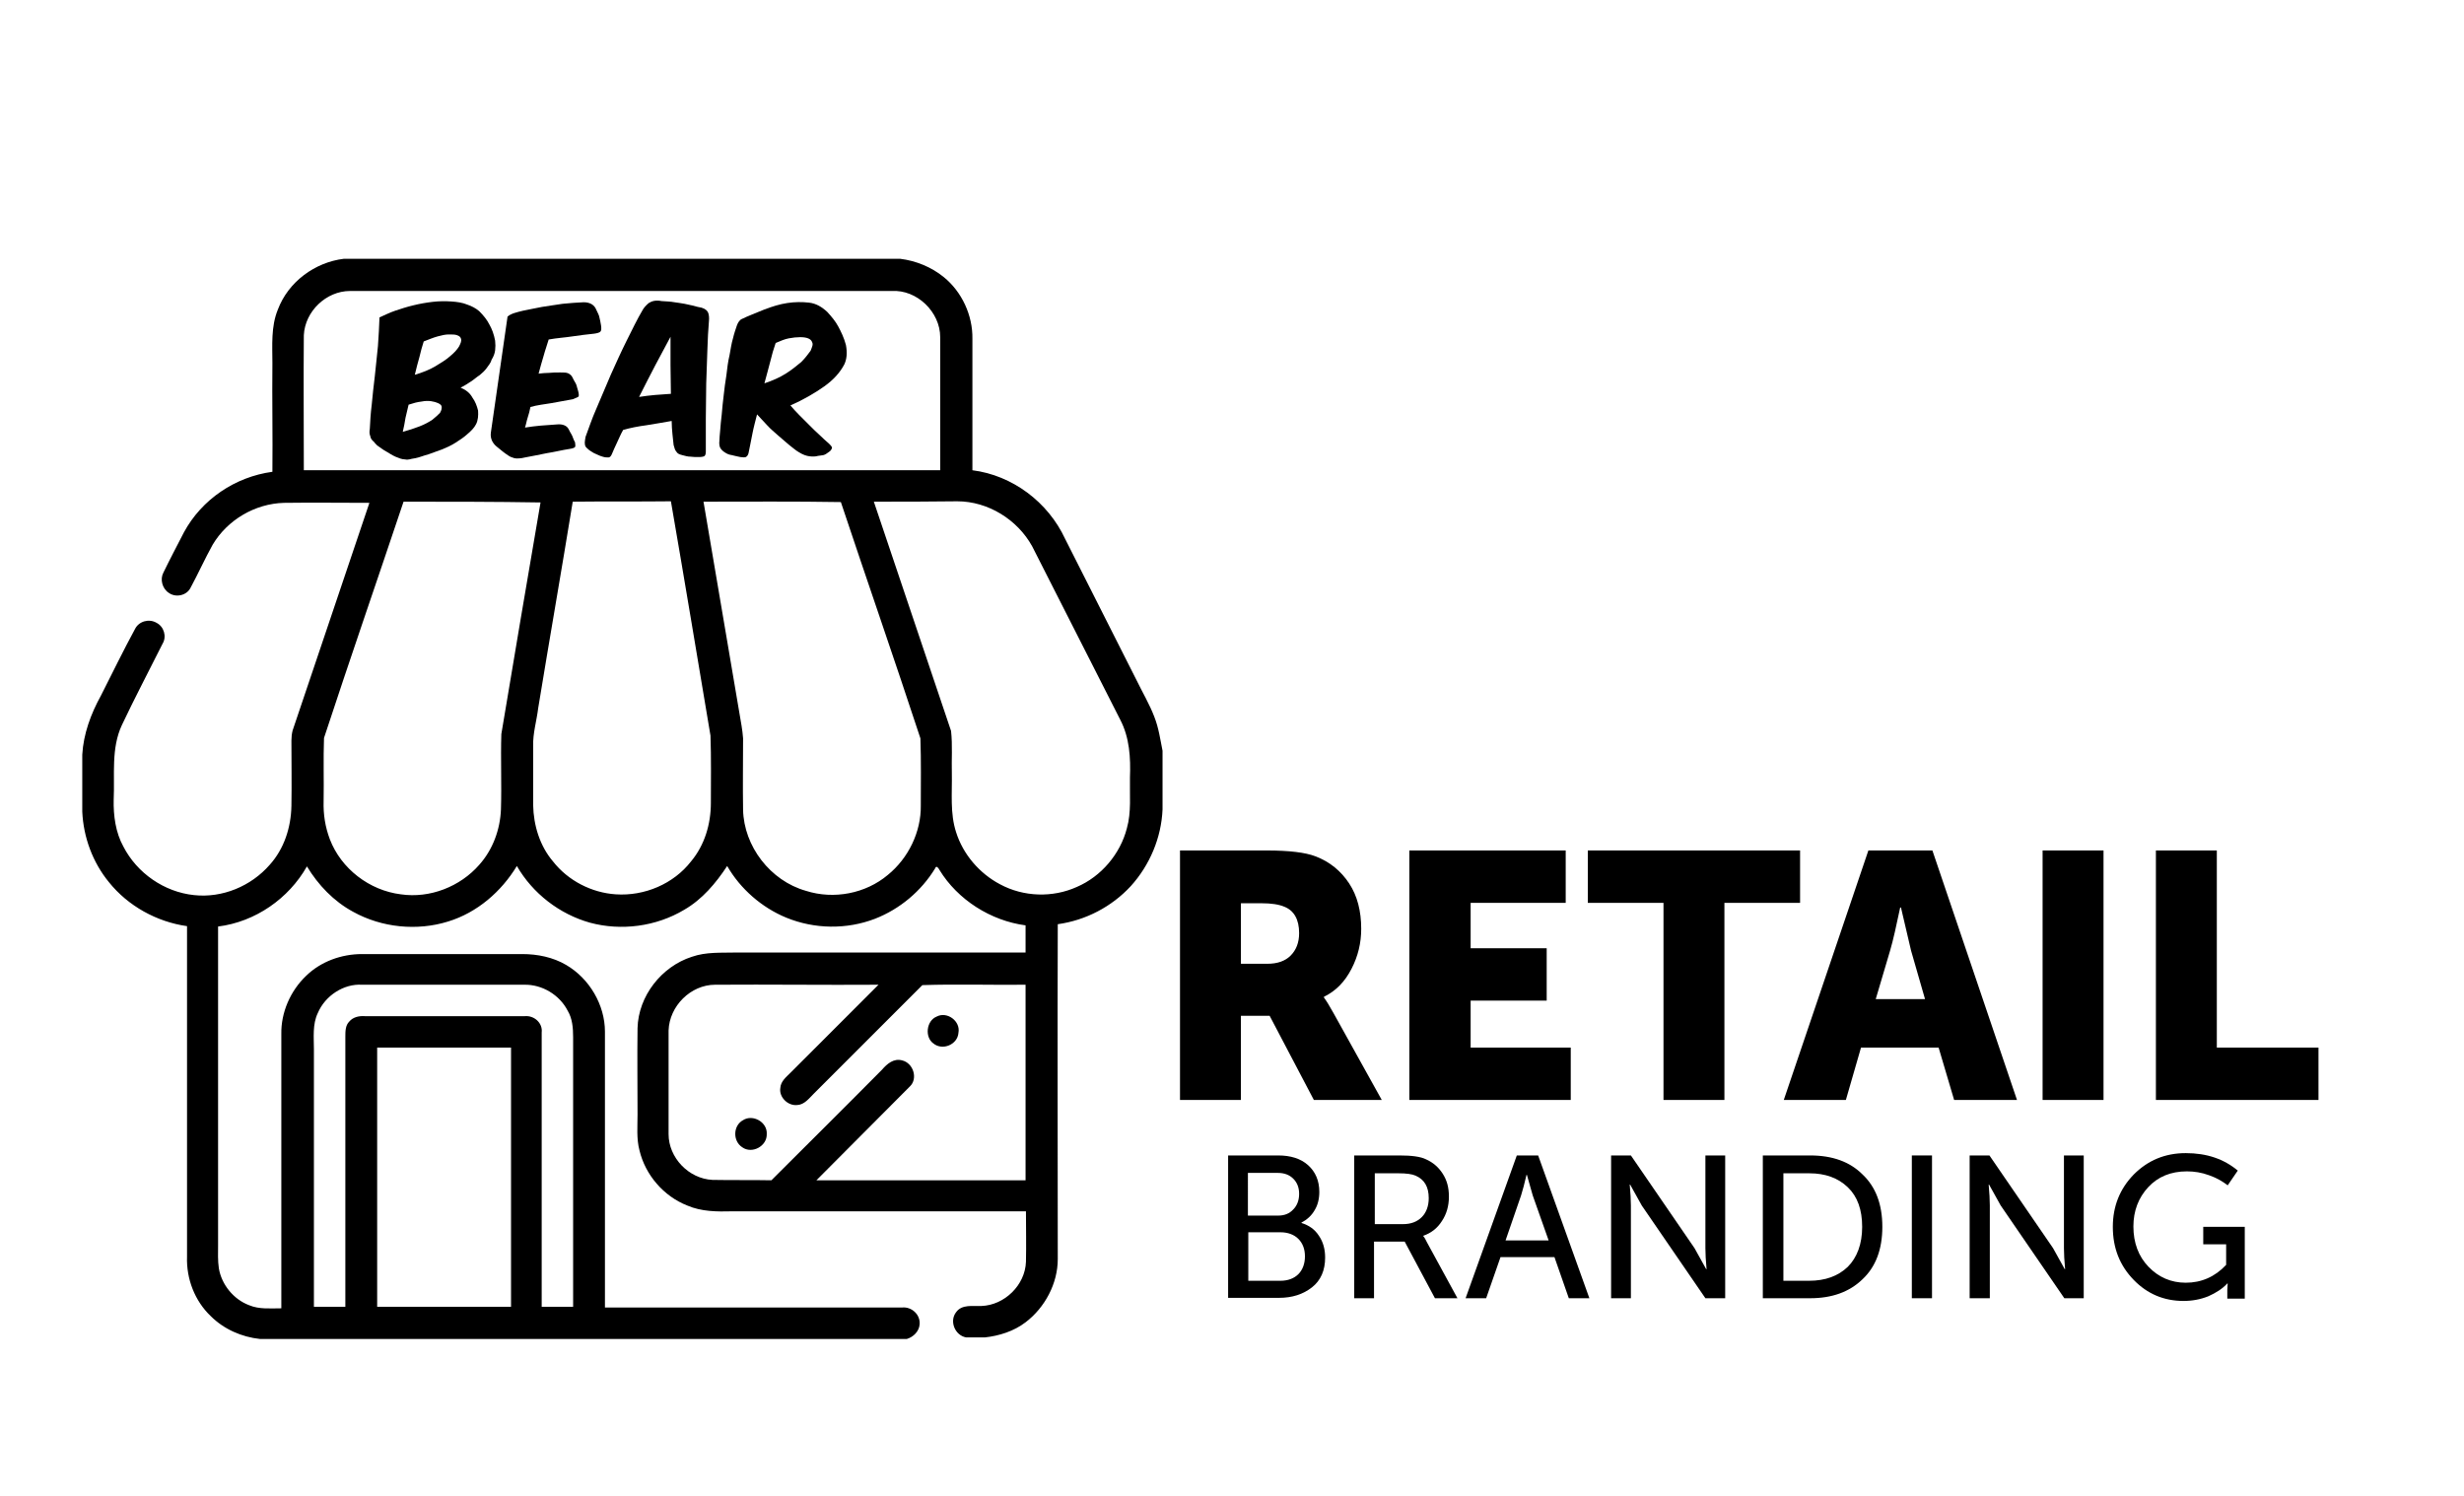 <?xml version="1.0" encoding="utf-8"?>
<!-- Generator: Adobe Illustrator 25.3.0, SVG Export Plug-In . SVG Version: 6.00 Build 0)  -->
<svg version="1.1" id="Capa_1" xmlns="http://www.w3.org/2000/svg" xmlns:xlink="http://www.w3.org/1999/xlink" x="0px" y="0px"
	 width="635px" height="385.6px" viewBox="0 0 635 385.6" style="enable-background:new 0 0 635 385.6;" xml:space="preserve">
<style type="text/css">
	.st0{enable-background:new    ;}
</style>
<g>
	<g>
		<path d="M88.6,66.7H232c4,0.5,8,2.1,11.2,4.7c4.7,3.8,7.5,9.9,7.4,15.9c0,11.3,0,22.7,0,33.9c10.3,1.3,19.5,8.2,23.9,17.7
			c6.1,12.1,12.3,24.3,18.4,36.4c1.5,3.1,3.4,6.3,4.6,9.5c1.1,2.8,1.5,5.7,2.1,8.7v15.1c-0.3,7.3-3.3,14.4-8.2,19.8
			c-4.9,5.3-11.6,8.8-18.8,9.8c-0.1,28.7,0,57.6,0,86.3c0,6.3-3.3,12.5-8.3,16.3c-3,2.3-6.8,3.5-10.5,3.9H249
			c-2.9-0.5-4.4-4.2-2.6-6.5c1.5-2.1,4.3-1.5,6.5-1.6c6-0.2,11.3-5.4,11.5-11.4c0.1-4.3,0-8.7,0-13c-25.3,0-50.4,0-75.7,0
			c-3.9,0.1-7.9,0.1-11.6-1.5c-6.1-2.4-10.8-7.9-12.3-14.2c-0.8-3-0.5-6.2-0.5-9.2c0-7.5-0.1-14.9,0-22.3c0.2-8.3,6.2-15.9,14-18.4
			c3.7-1.3,7.6-1,11.4-1.1c24.8,0,49.8,0,74.6,0c0-2.4,0-4.7,0-7c-9-1.2-17.5-6.6-22.2-14.3c-0.2-0.4-0.8-1.3-1.1-0.4
			c-3.6,5.9-9.1,10.5-15.5,13c-7.3,2.8-15.6,2.7-22.9-0.3c-6.3-2.6-11.8-7.4-15.2-13.3c-2.9,4.4-6.4,8.6-11.1,11.3
			c-7.2,4.3-16.2,5.5-24.3,3.3c-7.8-2.2-14.7-7.5-18.8-14.6c-4,6.6-10.2,12-17.7,14.3c-8,2.5-17.1,1.6-24.5-2.5
			c-5-2.7-9-6.9-11.9-11.7c-4.7,8.3-13.3,14.3-22.9,15.5c0,27.3,0,54.6,0,82.1c0,2-0.1,4,0.2,6c0.7,4.2,3.8,8,7.8,9.5
			c2.6,1.1,5.5,0.8,8.3,0.8c0-23.5,0-47.2,0-70.7c-0.1-5.5,2.3-11.1,6.4-15c3.8-3.7,9.1-5.6,14.4-5.6c13.8,0,27.5,0,41.3,0
			c3.9,0,7.9,0.8,11.3,2.8c6,3.5,10,10.3,10,17.2c0,23.7,0,47.5,0,71.1c25.5,0,51.1,0,76.5,0c2.5-0.3,4.8,1.8,4.6,4.3
			c-0.1,1.8-1.6,3.3-3.3,3.8H67c-4.7-0.5-9.3-2.5-12.7-5.9c-4.1-3.9-6.3-9.6-6.1-15.3c0-28.4,0-56.8,0-85.2
			c-7.8-1.1-15.2-5.2-20.1-11.3c-4.2-5.1-6.6-11.6-6.9-18.2v-14.7c0.3-5.3,2.2-10.5,4.8-15.2c2.9-5.7,5.7-11.5,8.8-17.2
			c1-2,3.6-2.7,5.5-1.6c2,1,2.7,3.6,1.6,5.4c-3.5,7-7.2,14-10.5,21c-2.8,6-1.8,12.8-2.1,19.2c-0.1,4.1,0.5,8.5,2.5,12.1
			c3.5,6.8,10.5,11.7,18.2,12.5c7.3,0.8,14.7-2.3,19.5-7.8c3.7-4.1,5.5-9.6,5.6-15.2c0.1-5.6,0-11.3,0-16.8c0-0.9,0.1-1.8,0.3-2.6
			c6.6-19.6,13.2-39.1,19.8-58.7c-7.4,0-14.6-0.1-22,0c-7.5,0.2-14.6,4.4-18.4,10.8c-2,3.6-3.7,7.4-5.7,11.1c-1,2-3.8,2.6-5.6,1.3
			c-1.7-1.1-2.3-3.5-1.4-5.2c1.7-3.5,3.5-6.9,5.3-10.4c4.6-8.5,13.2-14.3,22.8-15.6c0.1-9.3-0.1-18.6,0-28c0-4.6-0.4-9.4,1.4-13.8
			C74.3,72.6,81.2,67.6,88.6,66.7z M78.3,86.4c-0.1,11.6,0,23.2,0,34.8c54.6,0,109.4,0,164,0c0-11.4,0-22.9,0-34.3
			c0-6.5-6-12.3-12.5-11.9c-46.5,0-93.1,0-139.6,0C84.1,75,78.6,80.2,78.3,86.4z M104,129.3c-6.8,20.3-13.8,40.5-20.5,60.9
			c-0.2,5.4,0,10.8-0.1,16.3c-0.1,3.4,0.4,6.6,1.6,9.8c2.9,7.6,10.2,13.2,18.3,14.2c7.5,1.1,15.3-2,20.2-7.6
			c3.5-3.9,5.4-9.1,5.6-14.3c0.2-6.5-0.1-13,0.1-19.4c3.3-19.9,6.7-39.8,10.1-59.7C127.6,129.3,115.7,129.3,104,129.3z M147.6,129.3
			c-2.9,17.8-6,35.5-8.9,53.2c-0.4,3.3-1.4,6.5-1.3,9.8c0,5.1,0,10.1,0,15.2c0.1,5.2,1.7,10.5,5.1,14.5c3.9,5,10,8.1,16.2,8.5
			c7.4,0.5,14.9-2.7,19.4-8.5c3.5-4.2,5.1-9.6,5.1-15.1c0-5.7,0.1-11.6-0.1-17.3c-3.4-20.2-6.7-40.2-10.2-60.4
			C164.5,129.3,156.1,129.2,147.6,129.3z M181.3,129.3c3.3,19.2,6.5,38.5,9.8,57.7c0.2,1.1,0.3,2.2,0.4,3.3c0,6.2-0.1,12.3,0,18.4
			c0.2,9.4,7,18.3,16.2,20.9c7.2,2.3,15.4,0.7,21.1-4.1c5.3-4.3,8.6-11.1,8.5-17.9c0-5.7,0.1-11.5-0.1-17.3
			c-6.7-20.4-13.7-40.5-20.5-60.9C204.9,129.2,193,129.3,181.3,129.3z M225.2,129.3c6.6,19.7,13.3,39.4,19.9,59.1
			c0.4,3.7,0.1,7.4,0.2,10.9c0.1,5.1-0.5,10.3,1.1,15.2c1.8,5.7,6,10.6,11.3,13.4c6.1,3.3,13.6,3.5,19.8,0.7
			c6.3-2.7,11.2-8.5,12.9-15.1c1.2-4.2,0.7-8.7,0.8-13.1c0.2-5.1-0.1-10.3-2.5-14.9c-7.6-14.9-15.1-29.8-22.7-44.7
			c-3.8-6.9-11.4-11.6-19.3-11.6C239.6,129.3,232.4,129.3,225.2,129.3z M81.9,261.1c-1.4,2.9-1,6.3-1,9.4c0,22.1,0,44.2,0,66.3
			c2.7,0,5.4,0,8.1,0c0-23.2,0-46.4,0-69.6c0-1.4,0-2.9,1-3.9c1-1.2,2.6-1.5,4-1.4c13.8,0,27.5,0,41.3,0c2.4-0.2,4.6,1.8,4.3,4.2
			c0,23.5,0,47.1,0,70.7c2.7,0,5.4,0,8.1,0c0-23.2,0-46.4,0-69.5c0-2.4-0.2-4.8-1.4-6.8c-2.1-4.1-6.6-6.8-11.2-6.7
			c-14,0-27.9,0-41.8,0C88.6,253.5,83.8,256.6,81.9,261.1z M172.3,265.6c0,8.9,0,17.8,0,26.7c0,6.1,5.2,11.5,11.3,11.8
			c5.1,0.1,10.1,0,15.2,0.1c9.5-9.5,19.1-19,28.5-28.5c1.3-1.5,3-3,5.2-2.4c2.9,0.7,4.1,4.7,2,6.7c-8,8.1-16,16-24.1,24.2
			c18,0,35.9,0,53.9,0c0-16.8,0-33.6,0-50.4c-8.9,0.1-17.8-0.2-26.6,0.1c-9.3,9.3-18.6,18.6-28,28c-1.2,1.2-2.4,2.8-4.2,2.9
			c-2.5,0.3-4.8-2.1-4.4-4.4c0.1-1.7,1.5-2.8,2.6-3.9c7.6-7.6,15.1-15.1,22.7-22.7c-14,0.1-28.1-0.1-42.1,0
			C178,253.8,172.5,259.3,172.3,265.6z M97.2,270c0,22.2,0,44.6,0,66.8c11.5,0,23,0,34.5,0c0-22.2,0-44.6,0-66.8
			C120.1,270,108.7,270,97.2,270z"/>
	</g>
	<path d="M241.4,262c2.7-1.4,6.2,1.2,5.6,4.2c-0.2,3-4.1,4.7-6.5,2.7C238.3,267.3,238.7,263.1,241.4,262z"/>
	<path d="M191.5,288.7c2.5-1.6,6.3,0.5,6.1,3.6c0.1,3.1-3.8,5.2-6.3,3.4C188.8,294.1,188.9,290.1,191.5,288.7z"/>
	<g>
		<path d="M121.7,102.4c0.8,1.1,1.2,2.2,1.5,3.4c0.1,1.3,0,2.5-0.5,3.5s-1.3,1.8-2.5,2.8c-0.8,0.7-1.7,1.3-2.8,2
			c-1.1,0.7-2.2,1.2-3.4,1.7c-1.2,0.4-2.4,0.9-3.6,1.3c-1.2,0.3-2.3,0.8-3.4,1c-0.7,0.1-1.1,0.2-1.5,0.3c-0.4,0.1-0.8,0.1-1.2,0
			c-0.3,0-0.8-0.1-1.1-0.2c-0.3-0.1-0.8-0.3-1.3-0.5c-0.9-0.4-1.6-0.9-2.3-1.3c-0.8-0.4-1.5-1-2.4-1.6c-0.3-0.3-0.7-0.7-0.9-1
			c-0.3-0.2-0.5-0.5-0.7-0.8c-0.1-0.3-0.2-0.7-0.3-1c-0.1-0.3-0.1-0.9,0-1.4c0.1-1.8,0.2-4,0.5-6.3c0.2-2.4,0.5-4.8,0.8-7.4
			c0.3-2.5,0.5-5.1,0.8-7.7c0.2-2.6,0.3-5,0.4-7.4c1.2-0.5,2.5-1.2,4-1.7s3-1,4.7-1.4c1.6-0.4,3.3-0.7,5-0.9
			c1.7-0.2,3.3-0.2,4.8-0.1s2.9,0.3,4.1,0.8c1.2,0.4,2.3,1,3.1,1.7c1.1,1.1,2,2.2,2.6,3.4c0.7,1.2,1.2,2.6,1.5,4.2
			c0.1,0.9,0.1,1.7,0,2.5s-0.4,1.6-0.9,2.4c-0.2,0.8-0.8,1.5-1.3,2.2s-1.2,1.3-1.8,1.8c-0.8,0.5-1.4,1.1-2.2,1.6
			c-0.8,0.5-1.6,1.1-2.7,1.6C120.1,100.5,121.1,101.3,121.7,102.4z M104.5,107.7c-0.2,1.2-0.4,2.4-0.7,3.6c1.5-0.4,3-0.9,4.3-1.4
			s2.4-1.1,3.3-1.7c0.9-0.7,1.5-1.3,2-1.8c0.4-0.7,0.5-1.2,0.4-1.7c-0.1-0.3-0.3-0.5-0.9-0.8c-0.4-0.2-1.1-0.4-1.8-0.5
			c-0.8-0.1-1.5-0.1-2.5,0.1c-1,0.1-2.1,0.4-3.3,0.8C105,105.4,104.8,106.6,104.5,107.7z M112.2,94.4c1.5-0.9,2.8-1.7,3.8-2.6
			c1.1-0.9,1.8-1.7,2.3-2.5c0.4-0.8,0.7-1.4,0.5-2c-0.1-0.4-0.4-0.7-1-0.9c-0.5-0.2-1.2-0.2-2.1-0.2s-1.8,0.2-2.9,0.5
			s-2.3,0.8-3.6,1.3c-0.4,1.3-0.8,2.6-1.1,4c-0.4,1.4-0.8,2.9-1.2,4.6C108.9,96,110.7,95.3,112.2,94.4z"/>
		<path d="M134.7,80.1c1.6-0.3,3.3-0.7,5-1s3.5-0.5,5.3-0.8c1.8-0.2,3.6-0.3,5.4-0.4c1.7,0,2.8,0.7,3.3,2c0.4,0.8,0.7,1.4,0.8,2
			c0.1,0.5,0.3,1.2,0.4,2c0.1,0.8,0.1,1.3-0.2,1.6c-0.2,0.2-0.8,0.4-1.6,0.5c-1.8,0.2-3.7,0.4-5.6,0.7s-3.9,0.4-6.1,0.8
			c-0.4,1.4-0.9,2.7-1.3,4.2c-0.4,1.4-0.9,3-1.3,4.6c0.9-0.1,1.8-0.2,2.7-0.2c0.9-0.1,1.8-0.1,2.9-0.1c0.9,0,1.5,0,2,0.2
			c0.4,0.2,0.9,0.5,1.2,1.2s0.7,1.2,0.9,1.7s0.3,1.2,0.5,1.7c0.2,0.7,0.2,1.2,0.1,1.4c-0.2,0.2-0.8,0.4-1.5,0.7
			c-1.8,0.3-3.7,0.7-5.5,1s-3.7,0.5-5.4,1c-0.2,1-0.4,1.8-0.7,2.7s-0.4,1.7-0.7,2.6c1.4-0.2,2.7-0.4,4-0.5s2.7-0.2,4.1-0.3
			c0.9-0.1,1.5,0,2,0.2s0.9,0.5,1.2,1.1c0.3,0.7,0.7,1.2,0.9,1.7s0.4,1.1,0.7,1.6c0.1,0.7,0.1,1,0,1.2s-0.7,0.4-1.4,0.5
			c-2,0.3-3.9,0.8-5.9,1.1c-2,0.4-3.9,0.8-5.6,1.1c-1.2,0.3-2.1,0.3-2.7,0.2c-0.7-0.2-1.2-0.4-1.6-0.7c-0.5-0.3-1-0.7-1.4-1
			s-1-0.8-1.6-1.3c-0.5-0.4-0.9-0.9-1.2-1.5c-0.3-0.7-0.4-1.3-0.3-2.1l4.3-29.9C131.7,80.8,133.1,80.5,134.7,80.1z"/>
		<path d="M166.6,109.6c-2.3,0.3-4.2,0.7-6,1.2c-0.7,1.2-1.1,2.3-1.6,3.3s-0.9,2-1.3,2.9c-0.2,0.5-0.5,0.9-0.9,0.9s-0.9,0-1.5-0.2
			c-0.4-0.1-0.9-0.3-1.3-0.5s-1-0.4-1.4-0.7c-0.3-0.2-0.7-0.4-1-0.7s-0.4-0.3-0.7-0.7c-0.1-0.2-0.2-0.5-0.2-1c0-0.3,0.1-0.9,0.2-1.5
			c0.8-2.1,1.6-4.6,2.8-7.3c1.2-2.8,2.4-5.6,3.7-8.7c1.3-2.9,2.7-6,4.1-8.8s2.7-5.5,4-7.7c0.4-0.8,1.1-1.5,1.7-2
			c0.8-0.5,1.8-0.8,3.3-0.5c1.2,0.1,2.3,0.1,3.3,0.3c1,0.1,1.8,0.3,2.6,0.4c0.8,0.2,1.5,0.3,2.3,0.5c0.7,0.2,1.4,0.4,2.1,0.5
			c1,0.3,1.5,0.8,1.7,1.3s0.3,1.3,0.2,2.2c-0.2,2.2-0.3,4.6-0.4,7.4c-0.1,2.8-0.2,5.6-0.3,8.7c0,3-0.1,6.1-0.1,9c0,3,0,5.9,0,8.5
			c0,0.5-0.1,0.9-0.3,1.1s-0.8,0.3-1.5,0.3s-1.5,0-2.2-0.1c-0.7,0-1.3-0.2-2.1-0.4s-1.2-0.4-1.5-0.9c-0.3-0.3-0.5-0.9-0.7-1.7
			c-0.1-0.9-0.2-1.8-0.3-2.8c-0.1-1.1-0.2-2.2-0.2-3.4C171,108.9,168.9,109.2,166.6,109.6z M168.8,101.8c1.4-0.1,2.7-0.2,4.1-0.3
			c0-2.5-0.1-4.9-0.1-7.4s0-4.9,0-7.3c-1.2,2.2-2.5,4.7-3.9,7.3c-1.4,2.7-2.8,5.4-4.2,8.2C166.1,102.1,167.5,101.9,168.8,101.8z"/>
		<path d="M193.9,111.8c-0.3,1.7-0.7,3.4-1,5c-0.1,0.4-0.3,0.8-0.7,1c-0.2,0.1-0.8,0.1-1.4,0c-0.9-0.2-1.5-0.3-2.2-0.5
			c-0.7-0.1-1.2-0.3-1.8-0.7c-0.5-0.3-1-0.8-1.2-1.2c-0.2-0.4-0.3-1.1-0.2-1.8c0-0.7,0.1-1.5,0.2-2.7c0.1-1.2,0.2-2.6,0.4-4.1
			c0.1-1.5,0.3-3.1,0.5-4.9c0.2-1.7,0.4-3.5,0.7-5.2c0.2-1.7,0.4-3.5,0.8-5.1c0.3-1.6,0.5-3.1,0.9-4.4c0.3-1.3,0.7-2.4,1-3.3
			s0.8-1.4,1.1-1.6c1.8-0.9,3.8-1.6,5.9-2.5c2.1-0.8,4-1.4,6-1.7c2-0.3,3.8-0.3,5.6-0.1c1.8,0.2,3.3,1.1,4.7,2.4
			c1.1,1.2,2.1,2.4,2.8,3.7s1.5,2.9,2,4.8c0.4,2.1,0.2,3.7-0.4,5c-1.1,2.1-2.8,4-5.2,5.7s-5.3,3.4-8.7,4.9c0.7,0.8,1.4,1.6,2.3,2.5
			c0.9,0.9,1.7,1.7,2.6,2.6c0.9,0.9,1.7,1.7,2.6,2.5c0.9,0.9,1.6,1.5,2.4,2.2c0.5,0.5,0.9,0.9,0.8,1.2c-0.1,0.3-0.3,0.7-0.8,1
			c-0.5,0.4-1,0.7-1.4,0.8c-0.4,0.1-0.9,0.1-1.4,0.2c-0.7,0.2-1.4,0.2-2.2,0.1s-1.7-0.4-2.8-1.1c-0.7-0.4-1.5-1.1-2.4-1.8
			c-0.9-0.8-1.8-1.5-2.8-2.4s-2-1.7-2.9-2.7c-1-1-1.8-2-2.6-2.8C194.7,108.4,194.2,110.2,193.9,111.8z M198.5,93.2
			c-0.4,1.7-1,3.6-1.5,5.6c2.1-0.7,3.9-1.5,5.5-2.5s2.9-2.1,4-3c1.1-1.1,1.8-2.1,2.4-2.9c0.4-1,0.7-1.6,0.4-2.2
			c-0.3-0.9-1.4-1.3-3.1-1.3c-0.9,0-1.8,0.1-2.9,0.3c-1.1,0.2-2.2,0.7-3.4,1.2C199.4,89.8,198.9,91.5,198.5,93.2z"/>
	</g>
</g>
<g class="st0">
	<path d="M304.1,283.5v-64.3h22.4c5.7,0,9.9,0.5,12.5,1.5c3.7,1.4,6.6,3.8,8.7,7c2.1,3.2,3.1,7.1,3.1,11.7c0,3.6-0.8,7-2.5,10.3
		c-1.7,3.3-4,5.7-7.1,7.2v0.2c0.6,0.8,1.4,2.1,2.4,3.9l12.5,22.5h-17.5l-11.4-21.7h-7.4v21.7H304.1z M319.8,248.4h6.8
		c2.6,0,4.6-0.7,6-2.1c1.4-1.4,2.2-3.3,2.2-5.8c0-3.5-1.3-5.8-3.8-6.8c-1.4-0.6-3.4-0.9-5.9-0.9h-5.3V248.4z"/>
	<path d="M363.2,283.5v-64.3h40.3v13.5H379v11.7h19.6v13.5H379V270h25.8v13.5H363.2z"/>
	<path d="M428.7,283.5v-50.8h-19.5v-13.5h54.7v13.5h-19.5v50.8H428.7z"/>
	<path d="M459.7,283.5l21.8-64.3h16.5l21.8,64.3h-16.2l-4-13.5h-20l-3.9,13.5H459.7z M483.4,257.5h12.7l-3.6-12.5l-2.6-11.1h-0.2
		c-1,4.7-1.8,8.4-2.6,11.1L483.4,257.5z"/>
	<path d="M526.4,283.5v-64.3h15.7v64.3H526.4z"/>
	<path d="M555.6,283.5v-64.3h15.7V270h26.2v13.5H555.6z"/>
</g>
<g class="st0">
	<path d="M316.5,334.6v-36.8h12.9c3.2,0,5.8,0.8,7.7,2.5s2.9,4,2.9,6.9c0,1.8-0.4,3.4-1.2,4.7c-0.8,1.4-1.9,2.4-3.4,3.2v0.1
		c1.9,0.6,3.4,1.6,4.5,3.3c1.1,1.6,1.6,3.5,1.6,5.6c0,3.3-1.1,5.9-3.4,7.7c-2.3,1.8-5.1,2.7-8.5,2.7H316.5z M321.7,313.3h7.7
		c1.6,0,2.9-0.5,3.9-1.6c1-1,1.5-2.4,1.5-4c0-1.6-0.5-2.9-1.5-3.9c-1-1-2.3-1.5-4-1.5h-7.7V313.3z M321.7,330.1h8.3
		c1.9,0,3.5-0.6,4.6-1.7c1.1-1.1,1.7-2.7,1.7-4.6c0-1.9-0.6-3.4-1.7-4.5c-1.1-1.1-2.7-1.7-4.6-1.7h-8.3V330.1z"/>
	<path d="M349,334.6v-36.8h11.7c3.1,0,5.4,0.3,6.8,1c1.8,0.8,3.2,2,4.3,3.7s1.6,3.6,1.6,5.9c0,2.4-0.6,4.5-1.8,6.3
		c-1.2,1.9-2.8,3.1-4.8,3.8v0.1c0.3,0.3,0.6,0.9,1,1.7l7.8,14.3h-5.8l-7.8-14.6h-7.9v14.6H349z M354.2,315.5h7.4
		c2,0,3.6-0.6,4.8-1.8c1.2-1.2,1.8-2.9,1.8-4.9c0-2.9-1.1-4.8-3.4-5.8c-0.9-0.4-2.4-0.6-4.4-0.6h-6.1V315.5z"/>
	<path d="M377.7,334.6l13.2-36.8h5.5l13.2,36.8h-5.3l-3.7-10.6h-13.9l-3.7,10.6H377.7z M388,319.7h11.1l-4.1-11.6l-1.5-5.3h-0.1
		c-0.5,2.2-1,4-1.4,5.3L388,319.7z"/>
	<path d="M415.2,334.6v-36.8h5.1l16.4,23.9l3,5.4h0.1c-0.2-2.2-0.3-4-0.3-5.4v-23.9h5.1v36.8h-5.1l-16.4-23.9l-3-5.4H420
		c0.2,2.2,0.3,4,0.3,5.4v23.9H415.2z"/>
	<path d="M454.3,334.6v-36.8h12.2c5.7,0,10.2,1.6,13.5,4.9c3.4,3.2,5.1,7.7,5.1,13.5c0,5.8-1.7,10.3-5.1,13.5
		c-3.4,3.3-7.9,4.9-13.5,4.9H454.3z M459.5,330.1h6.7c4.2,0,7.5-1.2,10-3.6c2.4-2.4,3.7-5.9,3.7-10.3c0-4.4-1.2-7.8-3.7-10.2
		c-2.5-2.4-5.8-3.6-9.9-3.6h-6.7V330.1z"/>
	<path d="M492.7,334.6v-36.8h5.2v36.8H492.7z"/>
	<path d="M507.6,334.6v-36.8h5.1l16.4,23.9l3,5.4h0.1c-0.2-2.2-0.3-4-0.3-5.4v-23.9h5.1v36.8H532l-16.4-23.9l-3-5.4h-0.1
		c0.2,2.2,0.3,4,0.3,5.4v23.9H507.6z"/>
	<path d="M544.5,316.2c0-5.3,1.8-9.8,5.4-13.5c3.6-3.6,8-5.5,13.4-5.5c5.4,0,9.8,1.5,13.4,4.5l-2.6,3.8c-1.3-1-2.8-1.9-4.8-2.6
		c-1.9-0.7-3.8-1-5.7-1c-4.2,0-7.5,1.4-10,4.1c-2.5,2.7-3.8,6.1-3.8,10.1c0,4.2,1.3,7.7,3.9,10.4s5.8,4.1,9.6,4.1
		c4,0,7.5-1.5,10.4-4.6v-5.3h-5.9v-4.5h10.7v18.5H574v-2.3l0.1-1.6h-0.1c-1.3,1.4-2.9,2.4-4.9,3.3c-2,0.8-4.1,1.2-6.4,1.2
		c-5,0-9.3-1.8-12.8-5.4C546.3,326.2,544.5,321.7,544.5,316.2z"/>
</g>
</svg>
